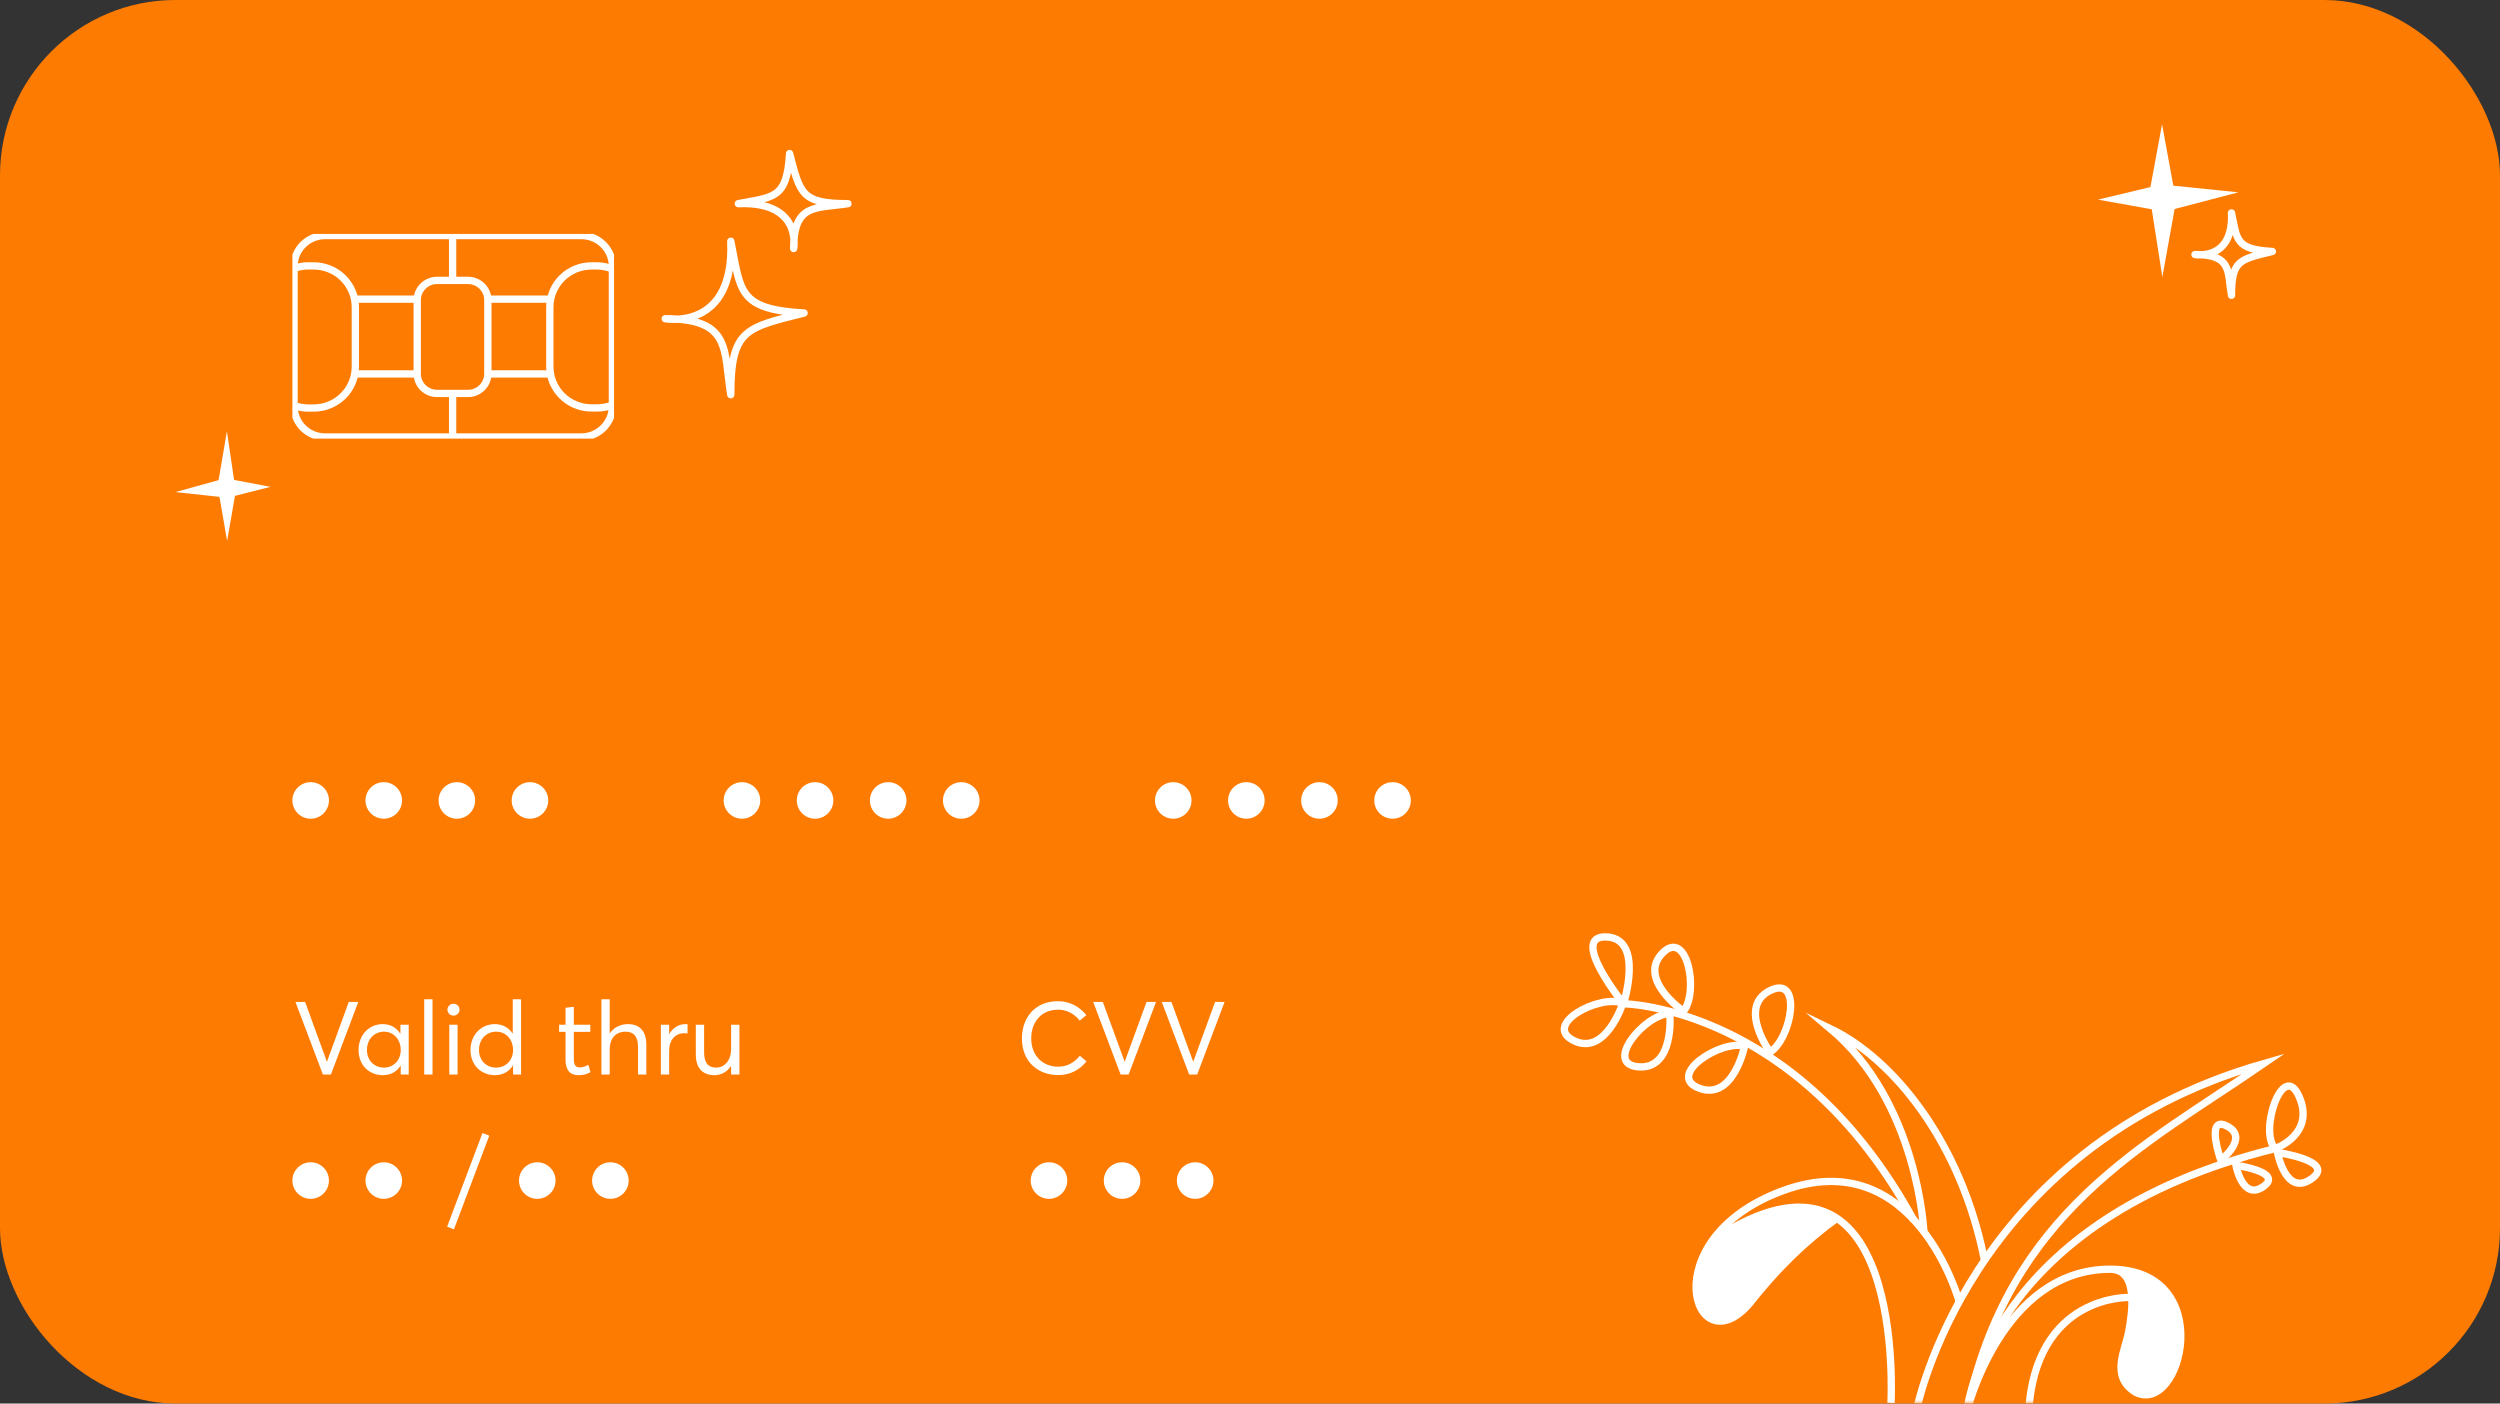 <svg width="342" height="192" viewBox="0 0 342 192" fill="none" xmlns="http://www.w3.org/2000/svg">
    <rect x="0" y="0" width="342" height="192" fill="#333333" stroke="none"/>
    <rect width="342" height="192" rx="24" fill="#FE7B01"/>
    <mask id="mask0_1060_206" style="mask-type:alpha" maskUnits="userSpaceOnUse" x="8" y="0" width="325" height="192">
        <rect x="8" width="325" height="192" rx="24" fill="white"/>
    </mask>
    <g mask="url(#mask0_1060_206)">
        <path d="M262.141 193.068C262.141 193.068 269.044 157.103 309.712 145.481C293.437 156.674 274.749 165.758 269.062 193.086L262.141 193.068Z" stroke="white" stroke-miterlimit="10"/>
        <path d="M311.265 157.121C308.964 155.013 312.257 144.865 314.52 150.014C316.784 155.162 311.265 157.121 311.265 157.121ZM311.265 157.121C271.644 166.895 269.062 193.086 269.062 193.086C269.062 193.086 273.795 173.63 288.667 173.63M288.667 173.63C303.539 173.63 298.414 193.869 292.072 190.418C288.667 188.254 290.744 184.71 291.211 182.154C291.679 179.599 292.614 173.63 288.667 173.63Z" stroke="white" stroke-miterlimit="10"/>
        <path d="M293.411 174.637L290 173.5L290.075 173.625C291.008 175.179 291.5 176.957 291.5 178.769C291.5 179.587 291.4 180.401 291.201 181.194L290.5 184L290.227 185.914C290.08 186.94 290.291 187.985 290.824 188.873L291.077 189.294C291.353 189.755 291.755 190.128 292.236 190.368C293.032 190.766 293.968 190.766 294.764 190.368C295.245 190.128 295.647 189.755 295.923 189.294L296.589 188.184C296.862 187.73 297.085 187.246 297.252 186.743L297.487 186.04C297.827 185.02 298 183.952 298 182.877V181.61C298 180.874 297.897 180.141 297.695 179.432L297.564 178.975C297.197 177.69 296.44 176.552 295.396 175.717C294.803 175.243 294.131 174.877 293.411 174.637Z" fill="white"/>
        <path d="M311.564 157.662C311.564 157.662 312.668 163.743 316.185 161.281C319.702 158.819 311.564 157.662 311.564 157.662Z" stroke="white" stroke-miterlimit="10"/>
        <path d="M305.877 159.416C305.877 159.416 306.775 164.322 309.618 162.326C312.462 160.33 305.877 159.416 305.877 159.416Z" stroke="white" stroke-miterlimit="10"/>
        <path d="M303.802 158.707C303.802 158.707 307.749 155.666 304.681 154.062C301.613 152.458 303.802 158.707 303.802 158.707Z" stroke="white" stroke-miterlimit="10"/>
        <path d="M291.287 177.492C291.287 177.492 278.361 177.025 277.5 193.403" stroke="white" stroke-miterlimit="10"/>
    </g>
    <g clip-path="url(#clip0_1060_206)">
        <path d="M64.02 38.361H59.794C58.293 38.361 57.076 39.565 57.076 41.051V51.133C57.076 52.618 58.293 53.822 59.794 53.822H64.02C65.521 53.822 66.738 52.618 66.738 51.133V41.051C66.738 39.565 65.521 38.361 64.02 38.361Z" stroke="white" stroke-miterlimit="10"/>
        <path d="M83.894 55.367C83.185 55.66 82.424 55.809 81.655 55.806H80.928C79.413 55.806 77.961 55.21 76.89 54.15C75.819 53.091 75.217 51.653 75.217 50.155V42.025C75.217 40.526 75.819 39.089 76.89 38.029C77.961 36.969 79.413 36.374 80.928 36.374H81.655C82.397 36.379 83.131 36.528 83.815 36.813" stroke="white" stroke-miterlimit="10"/>
        <path d="M40.271 36.699C40.882 36.483 41.525 36.373 42.174 36.374H42.901C43.651 36.374 44.394 36.52 45.086 36.804C45.779 37.088 46.409 37.504 46.939 38.029C47.469 38.554 47.89 39.177 48.177 39.862C48.464 40.548 48.612 41.283 48.612 42.025V50.168C48.612 50.91 48.464 51.645 48.177 52.33C47.89 53.016 47.469 53.639 46.939 54.164C46.409 54.688 45.779 55.105 45.086 55.389C44.394 55.673 43.651 55.819 42.901 55.819H42.174C41.491 55.819 40.813 55.697 40.174 55.459" stroke="white" stroke-miterlimit="10"/>
        <path d="M48.486 40.924H57.075" stroke="white" stroke-miterlimit="10"/>
        <path d="M48.486 51.155H57.075" stroke="white" stroke-miterlimit="10"/>
        <path d="M66.617 40.924H75.202" stroke="white" stroke-miterlimit="10"/>
        <path d="M66.617 51.155H75.202" stroke="white" stroke-miterlimit="10"/>
        <path d="M61.918 32.136V38.401" stroke="white" stroke-miterlimit="10"/>
        <path d="M61.918 53.704V59.925" stroke="white" stroke-miterlimit="10"/>
        <path d="M79.522 32.22H44.479C42.129 32.22 40.223 34.105 40.223 36.432V55.569C40.223 57.895 42.129 59.781 44.479 59.781H79.522C81.873 59.781 83.779 57.895 83.779 55.569V36.432C83.779 34.105 81.873 32.22 79.522 32.22Z" stroke="white" stroke-miterlimit="10"/>
    </g>
    <path d="M300.27 34.82C300.27 34.82 305.57 35.76 305.27 29.13C306.04 32.76 305.769 34.13 310.859 34.4C306.409 35.49 305.27 35.58 305.27 40.4C304.72 37.12 305.34 34.82 300.27 34.82Z" stroke="white" stroke-linecap="round" stroke-linejoin="round"/>
    <path d="M91 43.602C91 43.602 100.509 45.354 99.971 33C101.352 39.764 100.868 42.317 110 42.82C102.016 44.851 99.971 45.019 99.971 54C98.984 47.888 100.096 43.602 91 43.602Z" stroke="white" stroke-linecap="round" stroke-linejoin="round"/>
    <path d="M108.573 34C108.573 34 109.824 27.494 101 27.862C105.831 26.917 107.655 27.248 108.014 21C109.465 26.463 109.585 27.862 116 27.862C111.634 28.537 108.573 27.776 108.573 34Z" stroke="white" stroke-linecap="round" stroke-linejoin="round"/>
    <path d="M295.81 37.9L297.49 28.59L306.22 26.31L297.31 25.4L295.77 17L294.18 25.59L287 27.31L294.36 28.63L295.81 37.9Z" fill="white"/>
    <path d="M31.041 59L29.905 65.682L24 67.318L30.026 67.971L31.068 74L32.144 67.835L37 66.6L32.022 65.653L31.041 59Z" fill="white"/>
    <path d="M261.832 166.973C245.871 137.596 222.094 137.315 222.094 137.315C222.094 137.315 224.957 128.38 219.747 128.17C214.536 127.959 222.094 137.315 222.094 137.315" stroke="white" stroke-miterlimit="10"/>
    <path d="M258.687 191.907C258.687 191.907 260.906 152.215 234.5 169.5" stroke="white" stroke-miterlimit="10"/>
    <path d="M268 178C268 178 262.019 156.237 243.922 162.879C225.825 169.522 231.833 187.181 239.368 178.27C242.994 173.681 246.748 169.919 251.5 166.5" stroke="white" stroke-miterlimit="10"/>
    <path d="M263.193 168.587C263.193 168.587 262.442 150.834 250.377 140.706C259.179 144.94 268.355 156.478 271.5 172.5" stroke="white" stroke-miterlimit="10"/>
    <path d="M228.431 138.648C228.431 138.648 229.135 146.25 224.206 145.946C219.277 145.642 224.934 138.765 228.431 138.648Z" stroke="white" stroke-miterlimit="10"/>
    <path d="M230.308 138.344C230.308 138.344 223.994 134.017 227.374 130.438C230.754 126.86 232.468 135.561 230.308 138.344Z" stroke="white" stroke-miterlimit="10"/>
    <path d="M242.139 143.935C242.139 143.935 237.656 137.736 242.139 135.514C246.622 133.292 245.097 142.063 242.139 143.935Z" stroke="white" stroke-miterlimit="10"/>
    <path d="M238.661 143.106C238.661 143.106 237.135 150.59 232.488 148.883C227.84 147.176 235.258 142.217 238.661 143.106Z" stroke="white" stroke-miterlimit="10"/>
    <path d="M222.012 137.216C222.012 137.216 219.665 144.514 215.299 142.362C210.933 140.21 218.702 136 222.012 137.216Z" stroke="white" stroke-miterlimit="10"/>
    <path d="M241 166L234.5 169L232.5 173L232 176L232.5 179L234 180.5H236L239 179L244 173L251 167L250.5 166L246.5 165L241 166Z" fill="white"/>
    <circle cx="143.5" cy="161.5" r="2.5" fill="white"/>
    <circle cx="42.5" cy="161.5" r="2.5" fill="white"/>
    <circle cx="73.5" cy="161.5" r="2.5" fill="white"/>
    <circle cx="160.5" cy="109.5" r="2.5" fill="white"/>
    <circle cx="101.5" cy="109.5" r="2.5" fill="white"/>
    <circle cx="42.5" cy="109.5" r="2.5" fill="white"/>
    <circle cx="153.5" cy="161.5" r="2.5" fill="white"/>
    <circle cx="52.5" cy="161.5" r="2.5" fill="white"/>
    <circle cx="83.5" cy="161.5" r="2.5" fill="white"/>
    <circle cx="170.5" cy="109.5" r="2.5" fill="white"/>
    <circle cx="111.5" cy="109.5" r="2.5" fill="white"/>
    <circle cx="52.5" cy="109.5" r="2.5" fill="white"/>
    <circle cx="163.5" cy="161.5" r="2.5" fill="white"/>
    <circle cx="180.5" cy="109.5" r="2.5" fill="white"/>
    <circle cx="121.5" cy="109.5" r="2.5" fill="white"/>
    <circle cx="62.5" cy="109.5" r="2.5" fill="white"/>
    <circle cx="190.5" cy="109.5" r="2.5" fill="white"/>
    <circle cx="131.5" cy="109.5" r="2.5" fill="white"/>
    <circle cx="72.5" cy="109.5" r="2.5" fill="white"/>
    <path d="M40.42 137.06L44.172 147H45.264L49.016 137.06H47.714L44.732 145.236H44.718L41.736 137.06H40.42ZM52.37 147.084C53.475 147.084 54.316 146.58 54.806 145.768H54.819V147H55.911V140.182H54.778V141.386L54.749 141.4C54.26 140.574 53.377 140.098 52.37 140.098C50.438 140.098 49.051 141.624 49.051 143.64C49.051 145.712 50.493 147.084 52.37 147.084ZM52.538 146.048C51.138 146.048 50.2 145.012 50.2 143.64C50.2 142.128 51.249 141.134 52.538 141.134C53.882 141.134 54.819 142.24 54.819 143.64C54.819 145.082 53.797 146.048 52.538 146.048ZM58.033 136.696V147H59.167V136.696H58.033ZM62.038 138.936C62.5 138.936 62.864 138.572 62.864 138.124C62.864 137.676 62.5 137.312 62.038 137.312C61.576 137.312 61.212 137.676 61.212 138.124C61.212 138.572 61.576 138.936 62.038 138.936ZM61.464 140.182V147H62.598V140.182H61.464ZM67.71 147.084C68.816 147.084 69.684 146.566 70.174 145.74H70.188V147H71.28V136.696H70.146V141.4H70.132C69.614 140.574 68.732 140.098 67.696 140.098C65.778 140.098 64.364 141.624 64.364 143.64C64.364 145.712 65.82 147.084 67.71 147.084ZM67.864 146.048C66.478 146.048 65.526 145.012 65.526 143.64C65.526 142.128 66.576 141.134 67.878 141.134C69.25 141.134 70.188 142.24 70.188 143.64C70.188 145.082 69.152 146.048 67.864 146.048ZM79.13 147.084C79.942 147.084 80.404 146.888 80.782 146.664L80.488 145.67C80.152 145.852 79.732 146.02 79.326 146.02C78.682 146.02 78.5 145.628 78.5 144.802V141.162H80.754V140.182H78.5V137.732L77.366 137.858V140.182H76.484V141.162H77.366V144.97C77.366 146.342 77.926 147.084 79.13 147.084ZM82.271 136.696V147H83.405V143.57C83.405 142.03 84.245 141.134 85.603 141.134C86.597 141.134 87.283 141.694 87.283 143.234V147H88.417V142.912C88.417 140.966 87.409 140.098 85.939 140.098C84.847 140.098 83.951 140.56 83.419 141.372H83.405V136.696H82.271ZM90.406 140.182V147H91.54V143.71C91.54 142.338 92.31 141.344 93.612 141.344C93.724 141.344 93.892 141.358 94.06 141.372V140.112C93.962 140.098 93.878 140.098 93.78 140.098C92.842 140.098 92.058 140.602 91.568 141.428H91.54V140.182H90.406ZM97.749 147.084C98.645 147.084 99.485 146.636 100.003 145.824H100.017V147H101.151V140.182H100.017V143.486C100.017 145.11 99.079 146.048 97.987 146.048C96.909 146.048 96.321 145.46 96.321 143.92V140.182H95.187V144.242C95.187 146.188 96.181 147.084 97.749 147.084Z" fill="white"/>
    <path d="M144.754 147.07C146.504 147.07 147.764 146.272 148.632 145.194L147.722 144.424C147.022 145.306 146.042 145.922 144.754 145.922C142.654 145.922 141.072 144.438 141.072 142.058C141.072 139.776 142.486 138.124 144.74 138.124C145.86 138.124 146.882 138.6 147.708 139.622L148.618 138.866C147.568 137.578 146.168 136.962 144.74 136.962C141.562 136.962 139.798 139.244 139.798 142.058C139.798 145.306 142.066 147.07 144.754 147.07ZM149.551 137.06L153.303 147H154.395L158.147 137.06H156.845L153.863 145.236H153.849L150.867 137.06H149.551ZM158.93 137.06L162.682 147H163.774L167.526 137.06H166.224L163.242 145.236H163.228L160.246 137.06H158.93Z" fill="white"/>
     <line x1="66.468" y1="155.177" x2="61.632" y2="167.994" stroke="white"/>
    <defs>
        <clipPath id="clip0_1060_206">
            <rect width="44" height="28" fill="white" transform="translate(40 32)"/>
        </clipPath>
    </defs>
</svg>
